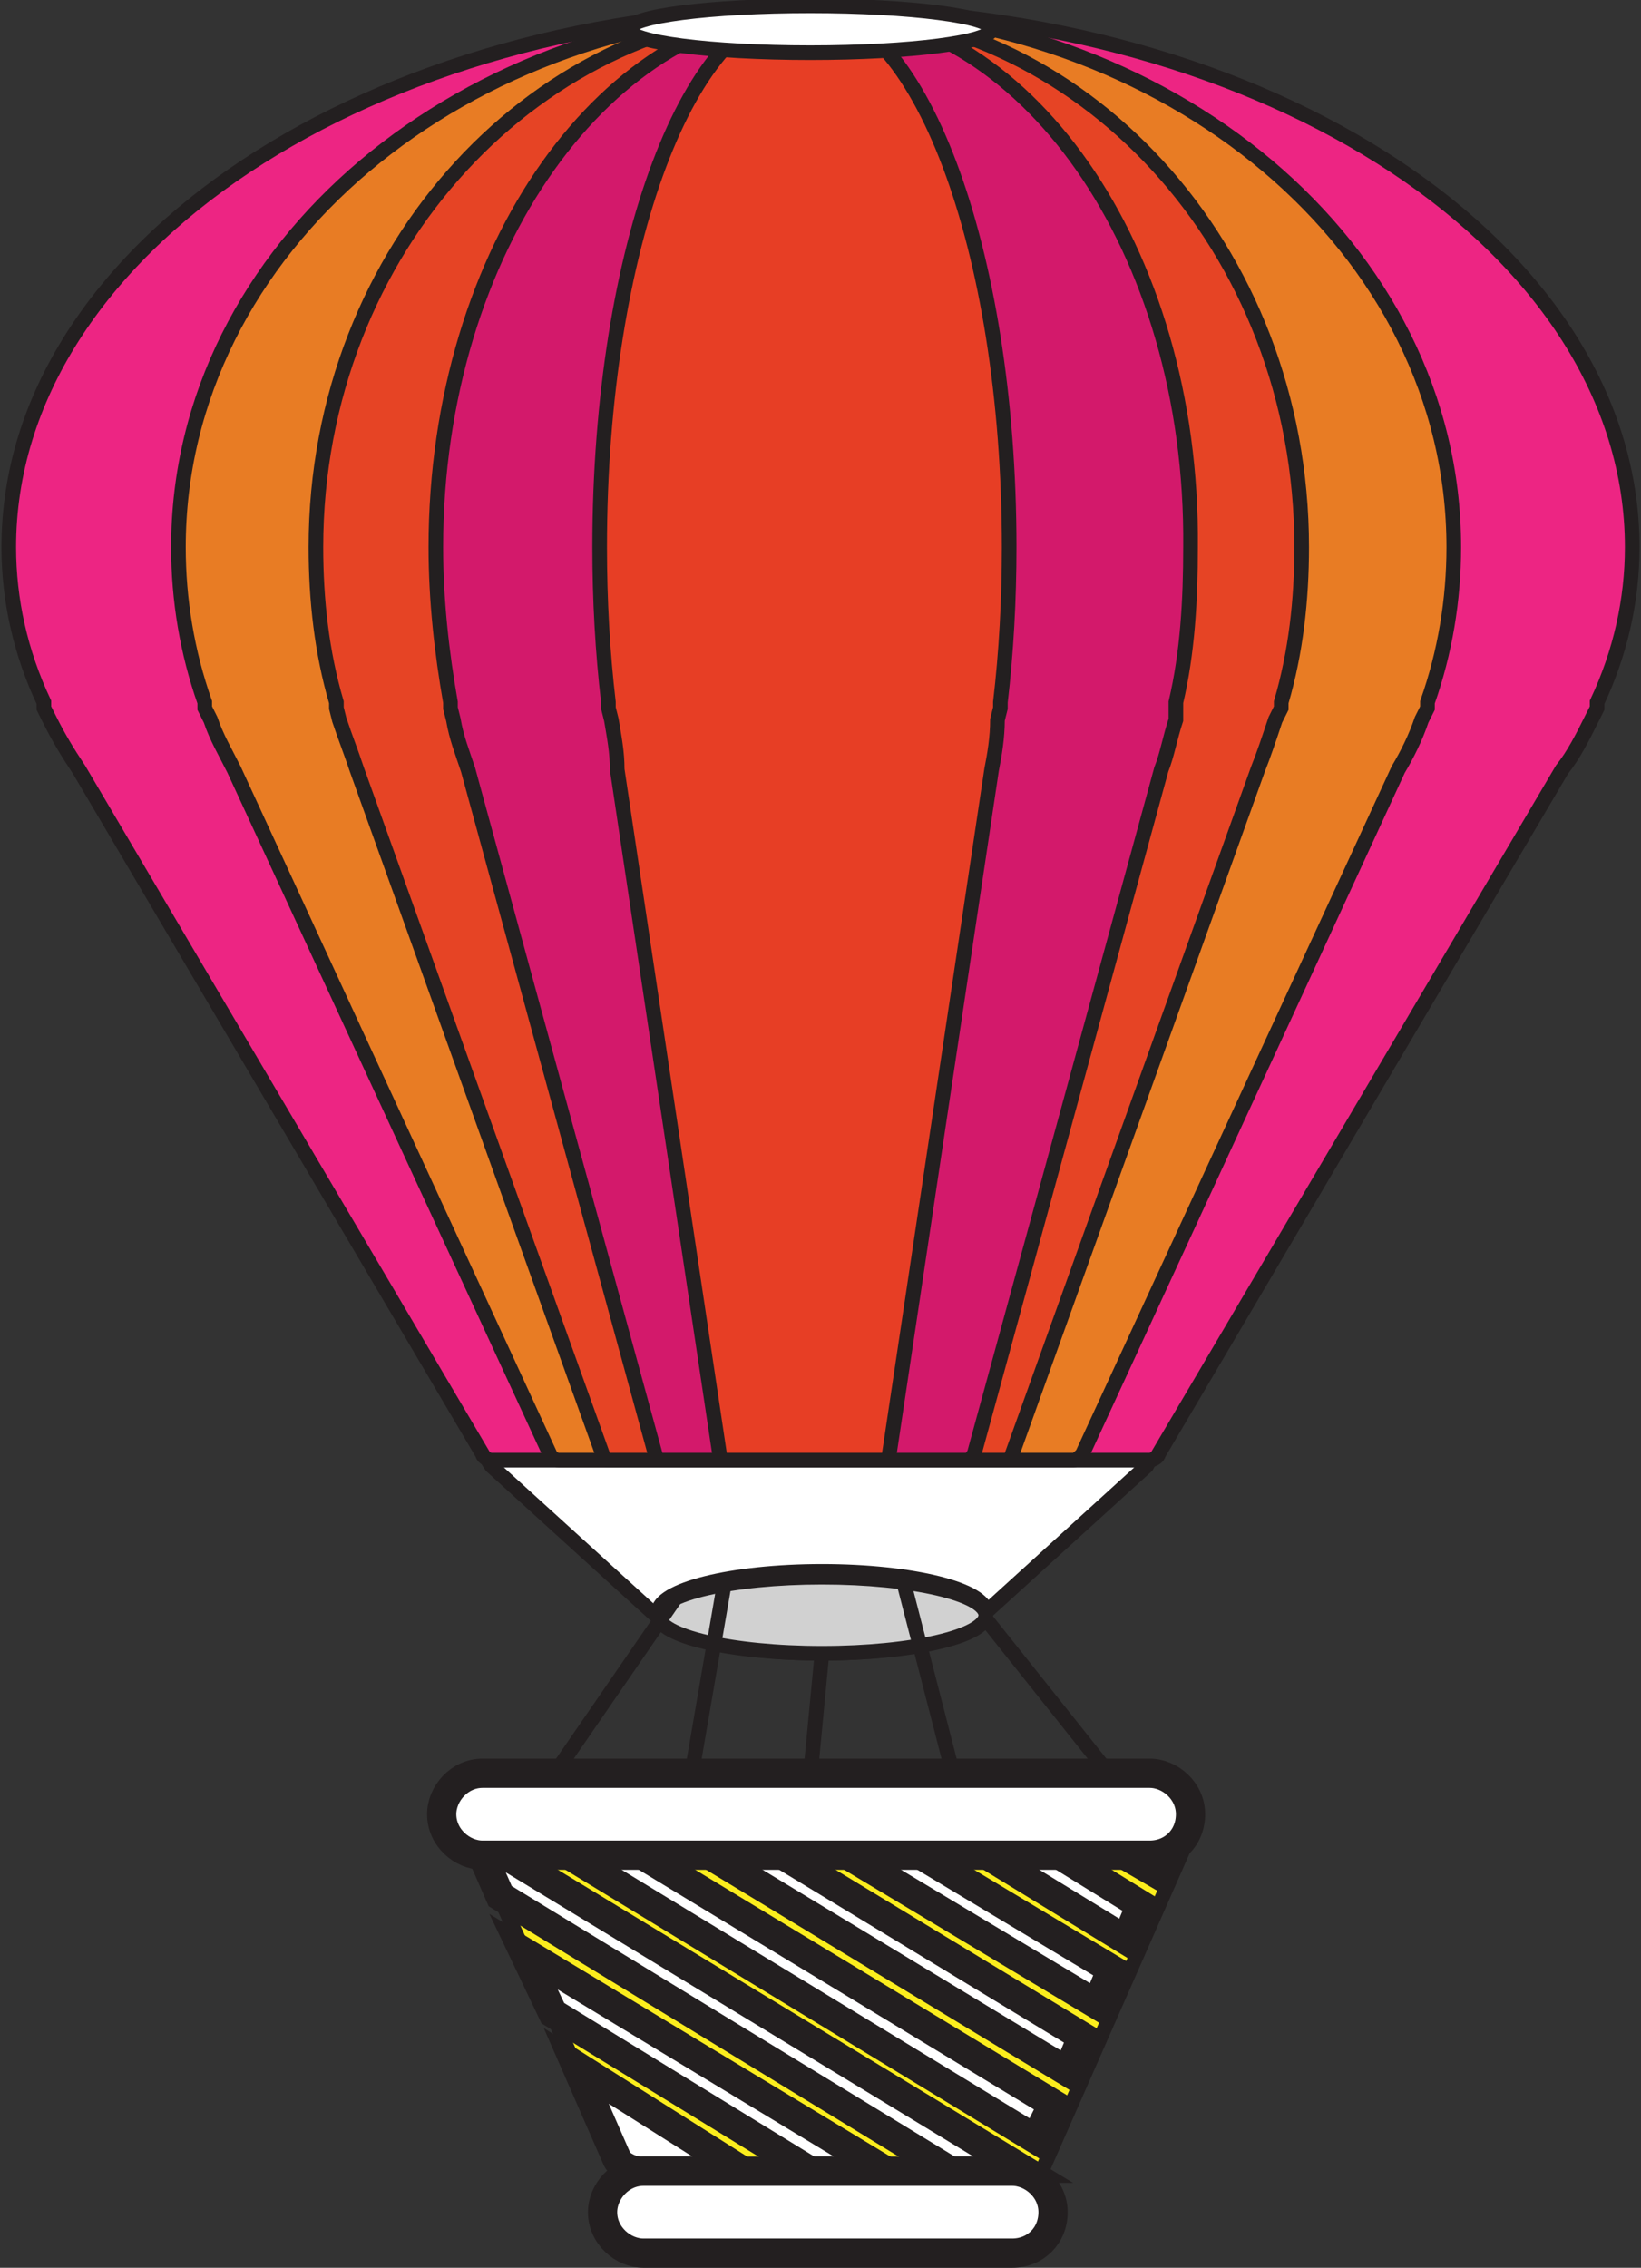 <?xml version="1.0" encoding="utf-8"?>
<!-- Generator: Adobe Illustrator 19.2.1, SVG Export Plug-In . SVG Version: 6.00 Build 0)  -->
<svg version="1.1" id="Layer_1" xmlns="http://www.w3.org/2000/svg" xmlns:xlink="http://www.w3.org/1999/xlink" x="0px" y="0px"
	 viewBox="0 0 56.1 77.5" style="enable-background:new 0 0 56.1 77.5;" xml:space="preserve">
<rect x="0" y="0" width="56.1" height="77.5" fill="#333333" stroke="none"/>
<g>
	<path style="fill:#FFFFFF;stroke:#231F20;stroke-width:0.5;stroke-miterlimit:10;" d="M33,55.4H23c-0.3,0-0.5-0.1-0.7-0.3l-5.5-5
		c-0.5-0.7-0.4-1.3,0.2-1.3h22c0.6,0,0.6,0.6,0.2,1.3l-5.5,5C33.6,55.2,33.3,55.4,33,55.4z"/>
	<path style="fill:#ED2583;stroke:#231F20;stroke-width:0.5;stroke-miterlimit:10;" d="M28,0.3C12.7,0.3,0.3,8.5,0.3,18.7
		c0,1.8,0.4,3.6,1.2,5.3c0,0.1,0,0.1,0,0.2l0.2,0.4c0.3,0.6,0.6,1.1,1,1.7l13.8,23.4c0,0.1,0.2,0.2,0.3,0.2h22.5
		c0.1,0,0.3-0.1,0.3-0.2l13.8-23.4c0.4-0.5,0.7-1.1,1-1.7l0.2-0.4c0-0.1,0-0.1,0-0.2c0.8-1.7,1.2-3.5,1.2-5.3
		C55.8,8.5,43.4,0.3,28,0.3z"/>
	<path style="fill:#E87C24;stroke:#231F20;stroke-width:0.5;stroke-miterlimit:10;" d="M48.8,24.2c0-0.1,0-0.1,0-0.2
		c0.6-1.7,0.9-3.5,0.9-5.3C49.7,8.5,40,0.3,27.9,0.3S6.1,8.5,6.1,18.7c0,1.8,0.3,3.6,0.9,5.3c0,0.1,0,0.1,0,0.2l0.2,0.4
		c0.2,0.6,0.5,1.1,0.8,1.7l10.8,23.4c0,0.1,0.2,0.2,0.3,0.2h17.6c0.1,0,0.2-0.1,0.3-0.2l10.8-23.4c0.3-0.5,0.6-1.1,0.8-1.7
		L48.8,24.2z"/>
	<path style="fill:#E64425;stroke:#231F20;stroke-width:0.5;stroke-miterlimit:10;" d="M43.8,24.2c0-0.1,0-0.1,0-0.2
		c0.5-1.7,0.7-3.5,0.7-5.3C44.5,8.5,37,0.3,27.7,0.3S10.8,8.5,10.8,18.7c0,1.8,0.2,3.6,0.7,5.3c0,0.1,0,0.1,0,0.2l0.1,0.4
		c0.2,0.6,0.4,1.1,0.6,1.7l8.4,23.4c0,0.1,0.1,0.2,0.2,0.2h13.6c0.1,0,0.2-0.1,0.2-0.2l8.4-23.4c0.2-0.5,0.4-1.1,0.6-1.7L43.8,24.2z
		"/>
	<path style="fill:#FFFFFF;stroke:#231F20;stroke-width:0.5;stroke-miterlimit:10;" d="M34.6,24.2c0-0.1,0-0.1,0-0.2
		c0.2-1.7,0.3-3.5,0.3-5.3c0-10.2-3.3-18.5-7.4-18.5s-7.4,8.3-7.4,18.5c0,1.8,0.1,3.6,0.3,5.3c0,0.1,0,0.1,0,0.2l0.1,0.4
		c0.1,0.6,0.2,1.1,0.3,1.7l3.7,23.4c0,0.1,0.1,0.2,0.1,0.2h6c0,0,0.1-0.1,0.1-0.2l3.7-23.4c0.1-0.5,0.2-1.1,0.3-1.7L34.6,24.2z"/>
	<path style="fill:#D3196B;stroke:#231F20;stroke-width:0.5;stroke-miterlimit:10;" d="M40.2,24.2c0-0.1,0-0.1,0-0.2
		c0.4-1.7,0.5-3.5,0.5-5.3C40.8,8.5,35,0.3,27.9,0.3S14.9,8.5,14.9,18.7c0,1.8,0.2,3.6,0.5,5.3c0,0.1,0,0.1,0,0.2l0.1,0.4
		c0.1,0.6,0.3,1.1,0.5,1.7l6.4,23.4c0,0.1,0.1,0.2,0.2,0.2h10.5c0.1,0,0.1-0.1,0.2-0.2l6.4-23.4c0.2-0.5,0.3-1.1,0.5-1.7L40.2,24.2z
		"/>
	<path style="fill:#E73E25;stroke:#231F20;stroke-width:0.5;stroke-miterlimit:10;" d="M34.2,24.2c0-0.1,0-0.1,0-0.2
		c0.2-1.7,0.3-3.5,0.3-5.3c0-10.2-3.1-18.5-7-18.5s-7,8.3-7,18.5c0,1.8,0.1,3.6,0.3,5.3c0,0.1,0,0.1,0,0.2l0.1,0.4
		c0.1,0.6,0.2,1.1,0.2,1.7l3.5,23.4c0,0.1,0,0.2,0.1,0.2h5.6c0,0,0.1-0.1,0.1-0.2l3.5-23.4c0.1-0.5,0.2-1.1,0.2-1.7L34.2,24.2z"/>
	<ellipse style="fill:#FFFFFF;stroke:#231F20;stroke-width:0.5;stroke-miterlimit:10;" cx="27.7" cy="1" rx="6.2" ry="0.8"/>
	<ellipse style="fill:#FFFFFF;stroke:#231F20;stroke-width:0.5;stroke-miterlimit:10;" cx="28.1" cy="55.1" rx="5.6" ry="1.4"/>
	<ellipse style="fill:#D1D1D1;stroke:#231F20;stroke-width:0.5;stroke-miterlimit:10;" cx="28.1" cy="55.2" rx="5.6" ry="1.3"/>
	<line style="fill:none;stroke:#231F20;stroke-width:0.5;stroke-miterlimit:10;" x1="18.9" y1="60.7" x2="23.1" y2="54.6"/>
	<line style="fill:none;stroke:#231F20;stroke-width:0.5;stroke-miterlimit:10;" x1="33.6" y1="55.2" x2="38.3" y2="61.1"/>
	<line style="fill:none;stroke:#231F20;stroke-width:0.5;stroke-miterlimit:10;" x1="28.1" y1="56.5" x2="27.7" y2="60.7"/>
	<line style="fill:none;stroke:#231F20;stroke-width:0.5;stroke-miterlimit:10;" x1="30.9" y1="54.1" x2="32.6" y2="60.7"/>
	<line style="fill:none;stroke:#231F20;stroke-width:0.5;stroke-miterlimit:10;" x1="24.8" y1="53.9" x2="23.7" y2="60.3"/>
	<g>
		<path style="fill:#FBED1D;stroke:#231F20;stroke-width:0.5;stroke-miterlimit:10;" d="M34.8,74.4H22.1c-0.4,0-0.8-0.2-0.9-0.4
			l-4.9-10.9c-0.3-0.6,0.1-1.1,0.8-1.1h22.6c0.7,0,1.1,0.5,0.8,1.1L35.7,74C35.6,74.2,35.2,74.4,34.8,74.4z"/>
		<g>
			<path style="fill:#FFFFFF;stroke:#231F20;stroke-miterlimit:10;" d="M16.3,62.8c0,0.1,0,0.3,0.1,0.4l0.7,1.6l15.4,9.4h1.8
				c0.2,0,0.4-0.1,0.6-0.1L16.3,62.8z"/>
			<polygon style="fill:#FFFFFF;stroke:#231F20;stroke-miterlimit:10;" points="27.7,74.2 30.3,74.2 17.9,66.7 18.9,68.8 			"/>
			<path style="fill:#FFFFFF;stroke:#231F20;stroke-miterlimit:10;" d="M39.5,64l0.3-0.8c0.3-0.6-0.1-1-0.8-1h-2.6L39.5,64z"/>
			<polygon style="fill:#FFFFFF;stroke:#231F20;stroke-miterlimit:10;" points="20,62.2 17.5,62.2 35.4,73.1 36,71.9 			"/>
			<polygon style="fill:#FFFFFF;stroke:#231F20;stroke-miterlimit:10;" points="34.3,62.2 31.8,62.2 38.5,66.3 39,65.1 			"/>
			<path style="fill:#FFFFFF;stroke:#231F20;stroke-miterlimit:10;" d="M19.7,70.6l1.4,3.2c0.1,0.2,0.5,0.4,0.8,0.4h3.5L19.7,70.6z"
				/>
			<polygon style="fill:#FFFFFF;stroke:#231F20;stroke-miterlimit:10;" points="29.5,62.2 27,62.2 37.5,68.5 38,67.3 			"/>
			<polygon style="fill:#FFFFFF;stroke:#231F20;stroke-miterlimit:10;" points="24.8,62.2 22.3,62.2 36.5,70.8 37,69.6 			"/>
		</g>
	</g>
	<path style="fill:#FFFFFF;stroke:#231F20;stroke-miterlimit:10;" d="M39.3,63.4H16.5c-0.7,0-1.4-0.6-1.4-1.4v0
		c0-0.7,0.6-1.4,1.4-1.4h22.8c0.7,0,1.4,0.6,1.4,1.4v0C40.7,62.8,40.1,63.4,39.3,63.4z"/>
	<path style="fill:#FFFFFF;stroke:#231F20;stroke-miterlimit:10;" d="M34.6,77H22c-0.7,0-1.4-0.6-1.4-1.4l0,0c0-0.7,0.6-1.4,1.4-1.4
		h12.6c0.7,0,1.4,0.6,1.4,1.4l0,0C36,76.4,35.4,77,34.6,77z"/>
</g>
</svg>
